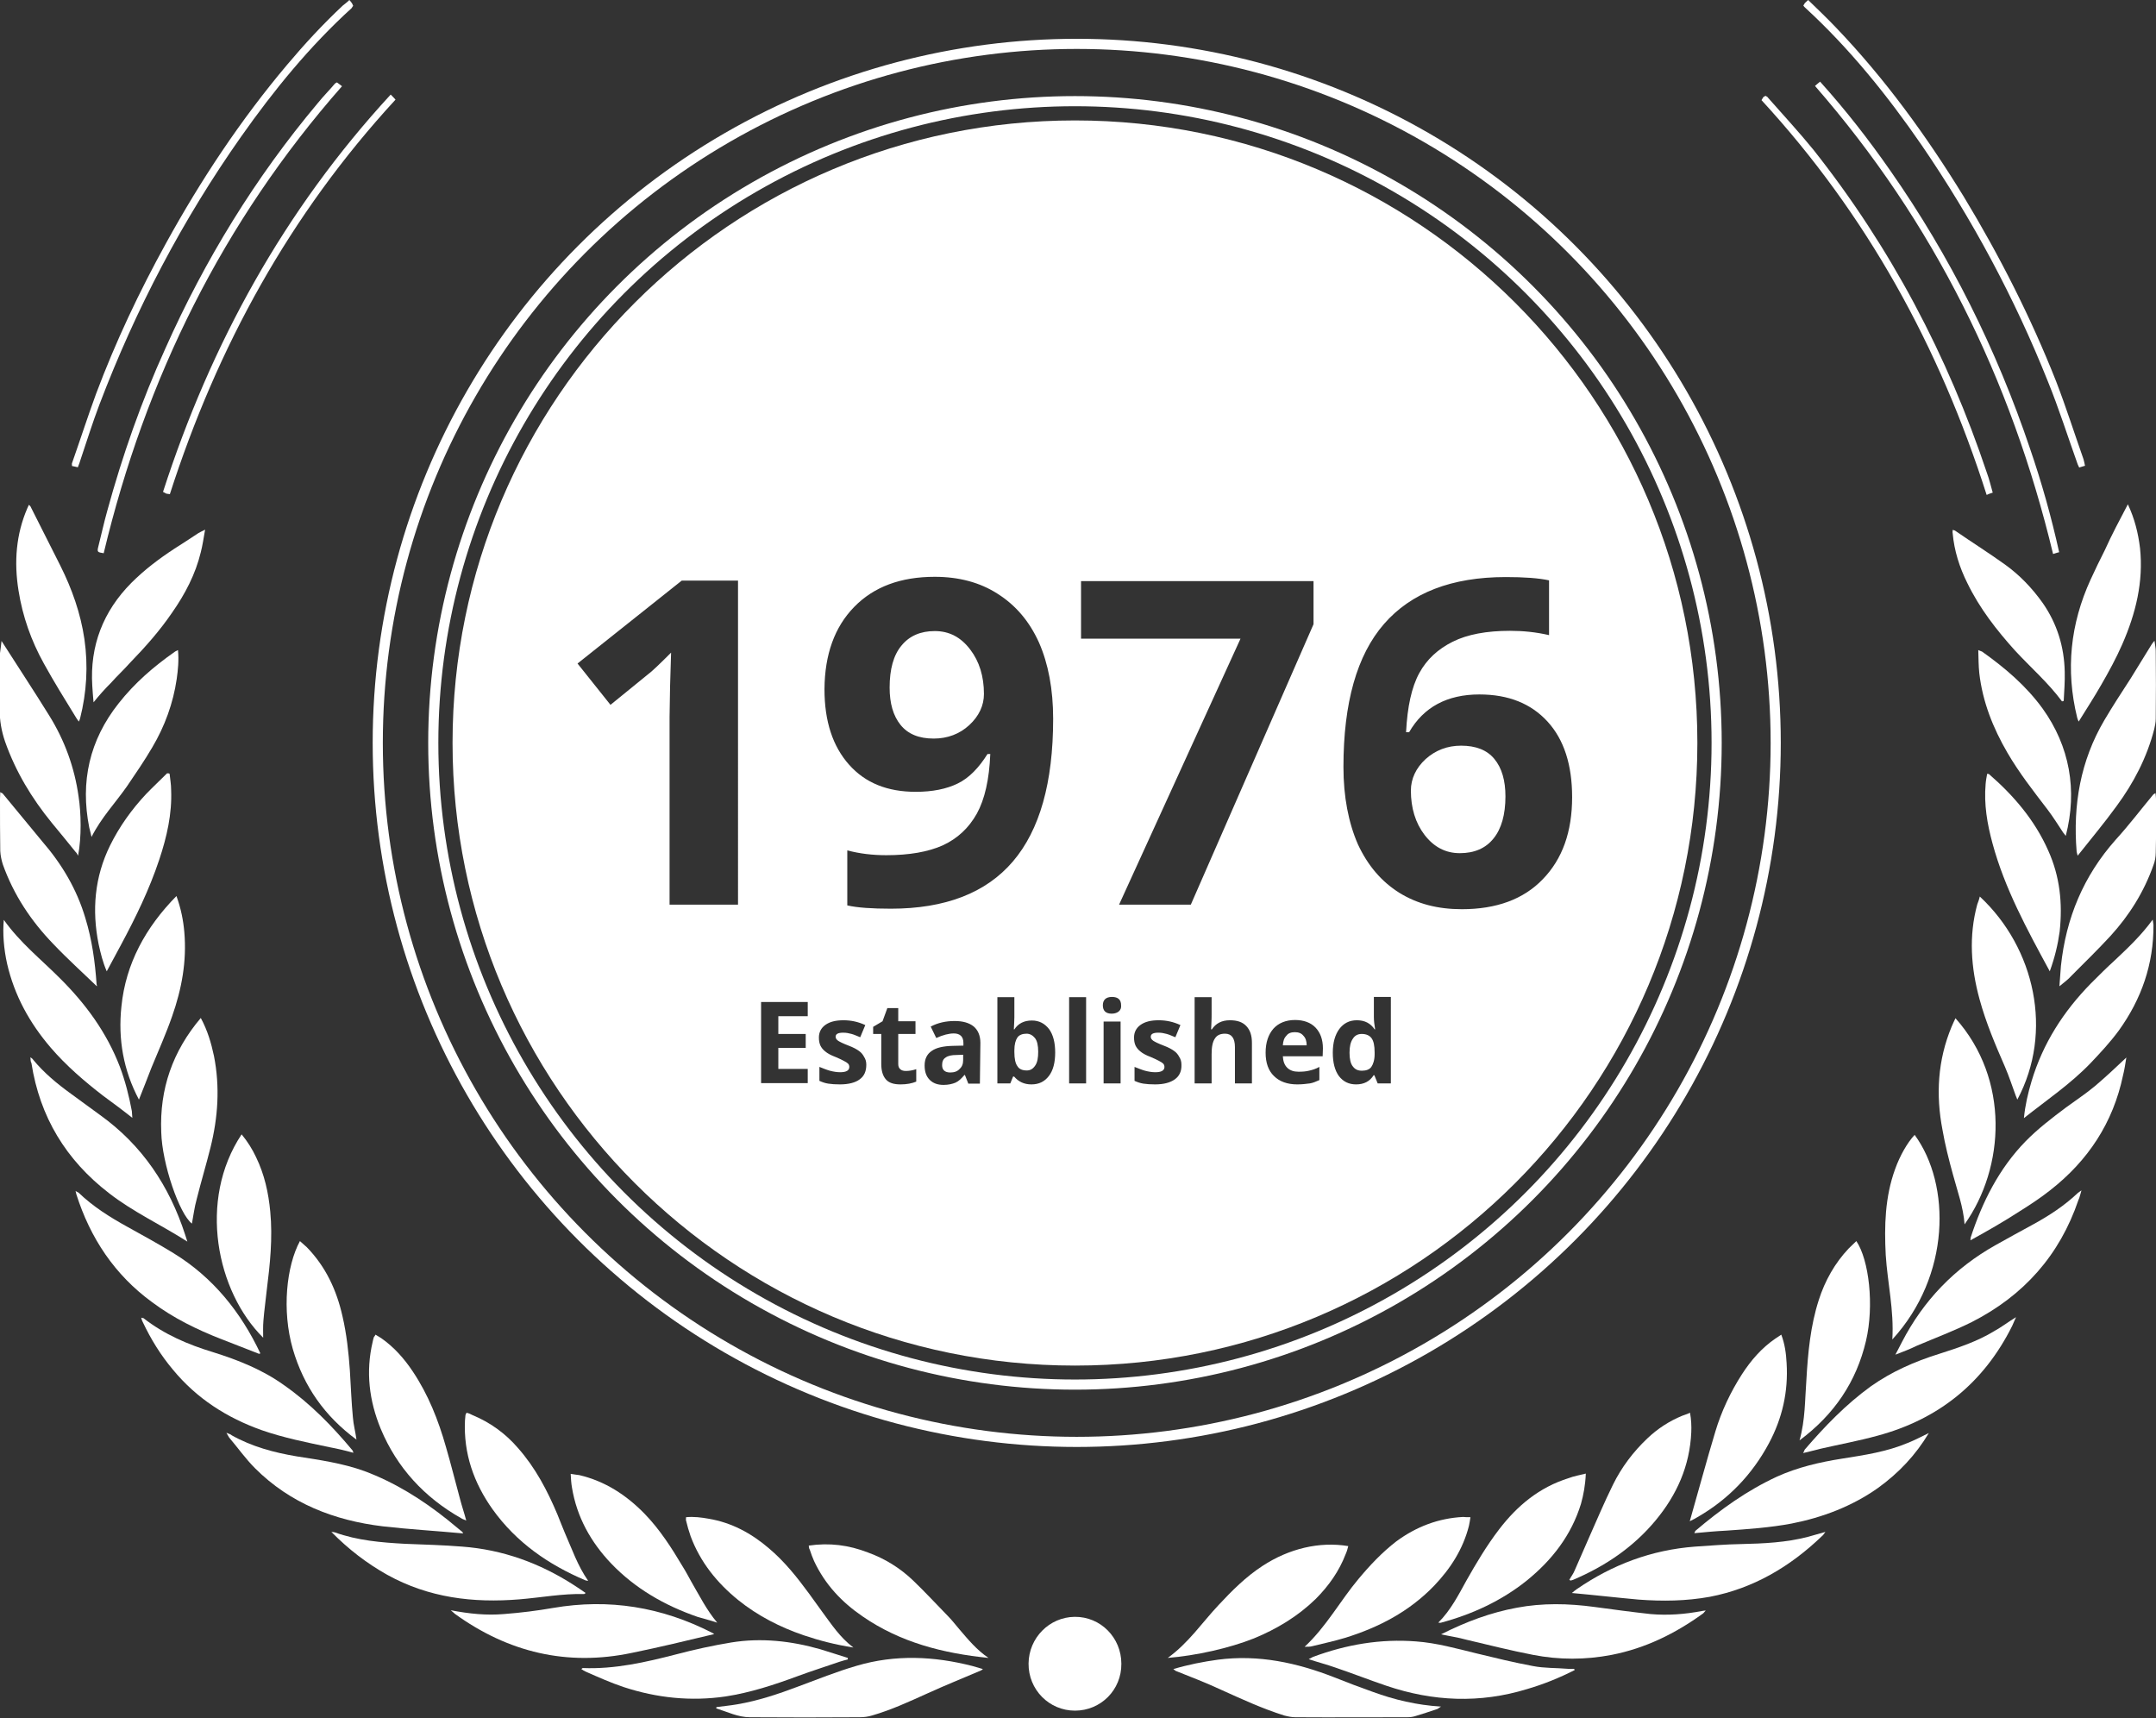 <?xml version="1.0" encoding="UTF-8"?>
<!-- Generator: Adobe Illustrator 26.0.3, SVG Export Plug-In . SVG Version: 6.00 Build 0)  -->
<svg xmlns="http://www.w3.org/2000/svg" xmlns:xlink="http://www.w3.org/1999/xlink" version="1.1" id="Layer_1" x="0px" y="0px" viewBox="0 0 850.4 677.6" style="enable-background:new 0 0 850.4 677.6;" xml:space="preserve">
<rect x="0" y="0" width="850.4" height="677.6" fill="#333333" stroke="none"/>
<style type="text/css">
	.st0{fill:#FFFFFF;}
	.st1{fill:none;}
	.st2{fill:none;stroke:#FFFFFF;stroke-width:4;stroke-miterlimit:10;}
</style>
<path class="st0" d="M281.7,644.5c-10.9,2.6-21.6,5.2-32.4,7.4c-25.6,5.4-48.9-0.2-69.9-15.4c-0.4-0.3-0.7-0.7-1.6-1.4  c7.3,1.4,14.1,2.1,21,1.5c6.5-0.5,13-1.3,19.3-2.4c22.1-3.8,42.9-0.4,62.8,9.8C281.2,644.1,281.4,644.3,281.7,644.5z"></path>
<path class="st0" d="M568.4,644.6c9.9-5,19.6-8.6,29.9-10.5c10.1-1.9,20.3-1.7,30.6-0.3c7.4,1,14.8,2,22.1,2.8  c6.8,0.6,13.5,0.1,20.3-1.2c0.4-0.1,0.7-0.1,1.5-0.2c-0.5,0.5-0.7,0.9-1.1,1.2c-10.9,7.9-22.7,13.7-36,16.3c-10.4,2-20.7,2-31,0  c-8.8-1.7-17.5-3.9-26.4-6C575.1,645.8,572.1,645.4,568.4,644.6z"></path>
<path class="st0" d="M621.1,658.7c-6.1,3.1-12.3,5.6-18.8,7.5c-18.6,5.7-37.1,4.9-55.4-1.3c-6.8-2.3-13.4-4.9-20.2-7.2  c-3.4-1.2-6.9-2.1-10.5-3.3c0.6-0.3,1.2-0.6,1.7-0.9c13.2-4.9,26.7-7.2,40.7-6.1c8.1,0.6,15.9,2.8,23.7,4.7c7.4,1.8,14.8,3.6,22.3,5  c4.6,0.9,9.2,0.7,13.8,1.1c0.9,0.1,1.6,0,2.4,0C620.9,658.2,621.1,658.5,621.1,658.7z"></path>
<path class="st0" d="M334.4,654.5c-1.1,0.3-2.1,0.5-3.2,0.9c-5.5,1.9-11.2,3.7-16.6,5.7c-9.2,3.4-18.6,6.5-28.4,8  c-13.7,2-27.1,0.6-40.2-3.7c-5.1-1.7-10-3.9-15-6.1c-0.5-0.2-1.1-0.6-1.7-1c0.3-0.2,0.4-0.4,0.6-0.4c12.6,0.5,24.8-2.3,36.8-5.4  c7.2-1.9,14.5-3.5,21.8-4.7c11.8-1.9,23.6-0.6,35.1,2.7c3.7,1.1,7.2,2.3,10.8,3.4C334.4,654.2,334.4,654.4,334.4,654.5z"></path>
<path class="st0" d="M231,628.3c-0.4,0.3-0.5,0.4-0.6,0.4c-8.6-0.2-17,1.4-25.5,2.1c-18.3,1.5-35.8-0.6-52.2-9.7  c-8-4.5-15.2-10-22-16.9c0.9,0.1,1.2,0.1,1.4,0.2c8.9,3.2,18.3,4,27.7,4.5c7.5,0.3,15.1,0.5,22.5,1.1c16,1.2,30.6,6.5,44.1,15.2  C227.8,626.1,229.3,627.1,231,628.3z"></path>
<path class="st0" d="M620,628.3c0.6-0.5,1.3-1.1,1.9-1.5c14.1-9.7,29.5-15.5,46.7-16.8c6.1-0.4,12-0.9,18.1-1  c8.9-0.2,17.9-0.6,26.6-2.9c2-0.5,4-1.2,6.7-1.9c-0.7,1-1,1.4-1.4,1.7c-12.5,12-27,20.6-44.2,23.9c-9.4,1.7-18.6,1.8-28.1,1.1  C637.4,630.1,628.9,629.1,620,628.3z"></path>
<path class="st0" d="M55.7,519.7c0.4,0.1,0.6,0.2,0.9,0.2c8.2,6.4,17.5,10.4,27.4,13.4c9.9,3.1,19.5,6.9,28,13  c10.3,7.2,18.9,16,27,25.7c0.2,0.2,0.2,0.5,0.4,1c-3.2-0.9-6.2-1.6-9.4-2.2c-9-1.9-18.1-3.7-26.7-6.7c-13.8-4.9-25.7-12.5-35.1-23.9  c-4.8-5.7-8.7-12-11.9-18.8C56,520.9,55.9,520.4,55.7,519.7z"></path>
<path class="st0" d="M795.2,519.5c-0.6,1.4-1.1,2.4-1.5,3.4c-11.2,22.5-29,36.9-53.3,43.4c-7.3,2-14.9,3.4-22.3,5.1  c-2.2,0.5-4.5,1.2-6.9,1.7c0.4-0.6,0.5-1,0.6-1.3c7.9-9.2,16.3-17.9,26.1-25c8.2-5.8,17.3-9.8,26.9-12.8c7.5-2.4,15.1-4.9,21.8-9  C789.5,523.4,792.1,521.4,795.2,519.5z"></path>
<path class="st0" d="M747.6,534.3c1.1-2,1.8-3.5,2.6-5c8.5-16.4,20.7-29.1,36.9-38.2c4.9-2.8,9.8-5.4,14.7-8.1  c6.4-3.5,12.4-7.4,17.8-12.5c0.2-0.2,0.6-0.4,1.4-1c-0.5,1.6-0.7,2.8-1.2,3.8c-7.4,21.8-21.6,37.7-42,48.1c-7,3.5-14.5,6.3-21.8,9.4  C753.4,532.1,750.7,533.1,747.6,534.3z"></path>
<path class="st0" d="M29.8,469.7c0.5,0.4,0.9,0.5,1.2,0.7c5.7,5.5,12.4,9.7,19.3,13.5c6.1,3.4,12.2,6.7,18.2,10.4  c15.5,9.5,26.5,23.2,34.2,39.5c-0.3,0.1-0.5,0.2-0.7,0.1c-4.9-1.9-9.7-3.8-14.6-5.7c-9.8-3.8-19.1-8.4-27.4-14.6  c-14.8-10.8-24.4-25.3-29.9-42.6C30,470.8,30,470.3,29.8,469.7z"></path>
<path class="st0" d="M760.8,565.2c-5.2,8.7-11.9,15.8-20.1,21.7c-10.2,7.2-21.8,11.6-34,14c-8.5,1.6-17.1,2.2-25.8,2.8  c-4.1,0.2-8.3,0.6-12.6,1c0.2-0.3,0.2-0.6,0.4-0.9c9.9-8.4,20.3-15.9,32.2-21.4c8.2-3.7,16.8-5.7,25.7-7.1  c8.8-1.4,17.6-2.7,25.9-6.2C755.3,568,758.1,566.5,760.8,565.2z"></path>
<path class="st0" d="M182.7,604.8c-10.7-1-21.2-1.6-31.7-2.8c-19.1-2.3-36.5-9-50.4-22.9c-3.7-3.7-6.8-8.1-10.2-12.1  c-0.3-0.4-0.5-0.9-1.1-1.9c1.2,0.5,1.7,0.6,2.1,1c8,4.5,16.7,6.8,25.6,8.3c9,1.4,18.1,2.7,26.7,5.8c12.1,4.5,22.9,11.3,32.8,19.2  c1.9,1.5,3.7,3.1,5.6,4.6C182.4,604.1,182.4,604.4,182.7,604.8z"></path>
<path class="st0" d="M777.2,489.2c0.1-0.4,0-0.7,0.1-1.1c4.6-14.1,11.2-27.2,21.6-37.9c4.9-5,10.4-9.2,16-13.4  c3.8-2.8,7.8-5.4,11.5-8.5c4.1-3.5,8.1-7.2,12.3-11.2c-0.4,2.4-0.7,4.7-1.3,7c-3.9,18.7-13.8,33.7-28.8,45.4  c-3.8,3-7.9,5.7-11.9,8.2C790.4,481.8,783.9,485.5,777.2,489.2z"></path>
<path class="st0" d="M12,417c0.5,0.4,0.9,0.6,1.1,1c4.3,5.2,9.5,9.5,14.9,13.4c3.8,2.8,7.7,5.6,11.5,8.4  c16.6,11.9,27.3,28,33.5,47.1c0.2,0.7,0.5,1.6,0.9,2.8c-10.5-6.7-21.4-11.7-30.9-19.1c-17-13.1-27.3-30.1-30.6-51.3  C12,418.7,12.1,418,12,417z"></path>
<path class="st0" d="M460.6,653.9c8.3-6,13.5-13.9,20-20.8c5.3-5.7,10.8-11.2,17.4-15.5c10.4-6.8,22.4-9.7,33.8-7.8  c-0.3,1.1-0.5,2-1,3.1c-2.6,6.8-6.7,12.6-11.9,17.8c-7,6.8-15.3,11.8-24.3,15.5C484.8,650.1,471.7,653,460.6,653.9z"></path>
<path class="st0" d="M387.7,658.3c-0.5,0.4-0.6,0.5-0.9,0.6c-7,3-14,5.8-21,9c-7.1,3.2-14.2,6.5-21.8,8.7c-1.6,0.5-3.3,0.7-4.9,0.7  c-14.5,0.1-28.8,0.1-43.3,0c-4.7,0-8.8-2.1-13.3-3.5c0-0.2,0.1-0.4,0.1-0.5c2.8-0.4,5.4-0.6,8.2-1.1c8.2-1.4,16-4,23.7-6.9  c7.8-2.9,15.5-6,23.4-8.3c15.2-4.5,30.5-3.8,45.7,0.1C385,657.5,386.3,657.9,387.7,658.3z"></path>
<path class="st0" d="M319,609.6c8.2-1.2,15.8-0.2,23.3,2.7c6.7,2.4,12.8,6.2,17.9,11.1c4.8,4.6,9.2,9.4,13.8,14.1  c1.6,1.6,2.9,3.4,4.4,5.1c3.5,4.1,6.9,8.2,11.5,11.3c-17.9-1.8-34.8-6.1-49.7-16.4c-8.2-5.6-14.8-12.6-19.1-21.8  c-0.6-1.4-1.2-2.9-1.7-4.5C319.1,610.8,319.1,610.4,319,609.6z"></path>
<path class="st0" d="M462.8,658.3c6.1-1.8,11.8-2.9,17.6-3.7c16-2.1,31.2,1.2,46,7c5,2,10,3.9,15.1,5.7c8.5,3.1,17.2,5.2,26.9,5.8  c-0.9,0.5-1.2,0.9-1.6,1c-2.9,1-5.8,1.9-8.7,2.8c-1,0.3-2,0.4-3.1,0.4c-14.7,0-29.4,0.1-44.1,0c-1.4,0-2.9-0.3-4.4-0.7  c-8.6-2.7-16.8-6.5-25-10.2c-5.8-2.7-11.8-5-17.8-7.4C463.6,658.9,463.4,658.8,462.8,658.3z"></path>
<path class="st0" d="M1.5,362.8c6.4,9,14.6,15.5,22,22.9c10.2,10.1,18.6,21.5,23.8,35.1c2.1,5.6,3.6,11.5,4.7,17.4  c0.1,0.9,0.1,1.6,0.2,2.7c-3.9-3.1-7.8-6-11.5-8.7c-7.4-5.7-14.6-11.9-20.7-19c-8.3-9.7-14.3-20.5-17.2-33.1  C1.5,374.3,1,368,1.5,362.8z"></path>
<path class="st0" d="M798.3,441c0.5-5.1,1.6-9.8,3-14.5c4.5-15,12.6-27.6,23.5-38.7c3.1-3.1,6.2-6.2,9.4-9.1  c5.2-4.9,10.4-9.8,14.9-16c0.1,1,0.3,1.6,0.3,2.1c0.1,15.4-4.7,29.2-13.7,41.7c-3.4,4.6-7.2,8.7-11.2,12.9  C816.7,427.5,807.4,433.8,798.3,441z"></path>
<path class="st0" d="M580,598.4c-0.2,1.4-0.4,2.4-0.6,3.4c-2.3,9.1-7.2,16.8-13.7,23.6c-9.8,10.2-21.9,16.5-35.2,20.6  c-4.3,1.3-8.6,2.2-13,3.3c-0.7,0.2-1.6,0.2-2.9,0.2c8.6-8,14-18.1,21.2-26.7c4.5-5.4,9.4-10.6,15-14.9c7.9-5.8,16.6-9.1,26.3-9.6  C577.9,598.4,578.7,598.4,580,598.4z"></path>
<path class="st0" d="M336.6,649.8c-7-1.1-13.3-2.7-19.5-4.8c-9.4-3.2-18.2-7.7-25.9-13.9c-8.4-6.8-15-15-18.8-25.2  c-0.7-2-1.3-4.1-1.8-6.2c-0.1-0.3,0-0.6,0-1.3c3.1-0.3,6.1,0.1,8.9,0.6c9,1.5,16.8,5.7,23.7,11.6c6.2,5.2,11.2,11.5,15.9,17.9  c1.7,2.4,3.5,4.9,5.2,7.2C328,640.7,331.3,645.8,336.6,649.8z"></path>
<path class="st0" d="M625.5,581.2c-0.2,4.6-0.9,8.3-1.9,11.9c-3.8,12.4-11.4,22.2-21.4,30.3c-10,8-21.5,13.3-33.8,16.6  c-0.2,0.1-0.5,0-1.1,0c4.9-4.9,7.9-10.8,11.1-16.6c3.9-6.9,8-13.8,12.9-20.2c7.2-9.4,15.9-16.6,27.4-20.2  C620.8,582.2,623,581.8,625.5,581.2z"></path>
<path class="st0" d="M11.4,199.1c0.3,0.3,0.5,0.5,0.6,0.6c3.9,7.8,7.9,15.6,11.8,23.4c4.6,9.2,8,18.8,9.5,29  c1.5,10.5,0.9,20.9-1.7,31.2c-0.1,0.4-0.2,0.6-0.5,1.3c-0.5-0.7-1-1.3-1.3-1.9c-4.3-7-8.6-13.9-12.5-21c-5-9-8.4-18.6-10-28.8  c-1.8-11.2-1-22.1,3.5-32.5C11,199.9,11.2,199.5,11.4,199.1z"></path>
<path class="st0" d="M225.1,581.3c1.4,0.2,2.3,0.4,3.4,0.5c10.2,2.4,18.6,7.9,25.8,15.3c6,6.2,10.6,13.4,15,20.8  c1.2,1.9,2.2,3.8,3.3,5.8c3.2,5.5,6.1,11.3,10.3,16.3c-2.6-0.9-5.2-1.5-7.8-2.3c-13-4.5-24.6-11.2-34-21c-8.1-8.5-13.6-18.4-15.5-30  C225.3,585,225.2,583.3,225.1,581.3z"></path>
<path class="st0" d="M839.3,198.9c2.7,5.7,4.1,11.5,4.8,17.3c1.4,13.3-1.7,25.8-7,37.9c-2.4,5.5-5.3,10.8-8.3,16  c-2.8,4.9-5.8,9.5-8.9,14.5c-0.3-0.6-0.5-1.2-0.6-1.6c-4.6-18.8-2.7-36.9,5.3-54.4c1.8-3.9,3.7-7.9,5.7-11.8  C832.9,211,836,205.2,839.3,198.9z"></path>
<path class="st0" d="M666.5,600c3.5-12.2,6.6-23.8,10.1-35.4c2.4-8,6-15.6,10.5-22.6c3.5-5.4,7.7-10.3,13.1-14  c0.7-0.5,1.6-1,2.4-1.6c1.4,3.7,1.9,7.4,2.1,11.2c0.7,11.3-1.7,21.8-7,31.7c-6.6,12.3-16,22.1-28.2,29.1  C668.9,598.8,667.9,599.3,666.5,600z"></path>
<path class="st0" d="M148.1,526.4c0.9,0.5,1.6,1,2.3,1.4c5,3.5,9,8,12.4,13.1c6.1,9.1,10.1,19.2,13.1,29.8c2,6.8,3.7,13.8,5.6,20.7  c0.7,2.7,1.6,5.3,2.4,8.3c-0.9-0.4-1.4-0.5-2-0.9c-14.5-8.2-25.3-19.9-31.7-35.2c-4.6-11.1-6-22.6-3.2-34.4c0.1-0.6,0.3-1.3,0.5-1.9  C147.6,527.2,147.9,526.9,148.1,526.4z"></path>
<path class="st0" d="M232,623.5c-0.6-0.1-0.9-0.1-1.1-0.2c-14.6-6.2-27.2-14.9-36.6-28c-7.4-10.4-11.5-22-10.9-35  c0.1-0.7,0.1-1.5,0.2-2.2c0.1-0.2,0.2-0.5,0.4-0.9c0.9,0.2,1.6,0.5,2.3,0.9c7,2.9,13,7.2,18,13c6.9,7.8,11.6,16.8,15.6,26.3  c1,2.4,1.9,4.9,2.9,7.2C225.6,610.9,227.8,617.5,232,623.5z"></path>
<path class="st0" d="M619,623.1c0.7-1.3,1.6-2.4,2.1-3.7c1.9-4.3,3.7-8.5,5.6-12.8c3.1-7,6.1-14.1,9.5-21c3.4-6.9,8-13,13.6-18.3  c4-3.8,8.6-6.8,13.7-8.9c1-0.4,1.9-0.6,3.1-1.2c0.5,2.7,0.6,5.2,0.5,7.7c-0.6,13.3-5.7,24.7-14.1,34.8c-8.8,10.6-20,18.1-32.5,23.4  c-0.3,0.1-0.6,0.2-1.1,0.3C619.3,623.3,619.3,623.2,619,623.1z"></path>
<path class="st0" d="M709.8,568.1c2.3-8.2,2.1-16,2.7-23.8c0.6-10.7,1.6-21.4,4.9-31.6c2.4-7.5,6.3-14.5,11.8-20.3c1-1,2-1.9,3-2.9  c5,7.4,7.1,25.4,3.8,39.4C732.2,545,723.5,557.9,709.8,568.1z"></path>
<path class="st0" d="M118.3,489.5c1,0.9,1.8,1.6,2.7,2.4c7.5,7.7,11.8,17,14.1,27.3c1.6,6.9,2.4,14.1,2.9,21.3  c0.4,6.2,0.6,12.4,1.2,18.6c0.2,2.8,1,5.6,1.4,8.7c-12.5-9.2-20.8-21-25.1-35.7C111.1,516.8,113,499.3,118.3,489.5z"></path>
<path class="st0" d="M0.6,252.8c6.5,10.2,12.8,19.7,18.8,29.4c6.1,9.8,10,20.5,11.6,32c1,6.5,1.2,15.9-0.2,23.3  c-0.3-0.5-0.5-1.1-1-1.5c-3.1-3.8-6.2-7.7-9.4-11.5c-7.9-9.7-14.2-20.1-18.4-32c-1.4-4.1-2.2-8.4-2.1-12.8c0.2-7.3,0-14.7,0.1-22.1  C0.2,256.2,0.4,254.7,0.6,252.8z"></path>
<path class="st0" d="M819.5,337.5c-0.2-0.9-0.4-1.3-0.4-1.6c-1.5-18.4,1.5-35.8,10.9-51.8c3.3-5.6,6.9-11.1,10.4-16.5  c2.8-4.5,5.4-8.8,8.2-13.3c0.2-0.4,0.5-0.7,1.2-1.6c0.2,1.7,0.5,2.9,0.5,4c0.1,8.9,0.1,17.9,0,26.8c0,1.4-0.3,2.8-0.6,4.1  c-2.9,11.2-8.1,21.2-14.9,30.4C830.1,324.5,824.8,330.8,819.5,337.5z"></path>
<path class="st0" d="M780.9,353.6c21.8,20.3,29.1,53.4,14.8,80.1c-0.2-0.6-0.4-1-0.6-1.5c-1.4-3.8-2.7-7.8-4.3-11.5  c-3.8-8.7-7.5-17.4-10-26.6c-3.4-12.4-4.3-24.9-0.9-37.4C780.2,355.9,780.6,354.9,780.9,353.6z"></path>
<path class="st0" d="M771.3,401.6c21.5,24.1,19.5,58.9,3.6,81.3c-0.5-6.9-2.9-13.3-4.6-19.7c-1.6-5.8-3.1-11.7-4.1-17.5  c-2.7-13.9-1.9-27.6,3.6-40.8C770.3,403.8,770.7,402.8,771.3,401.6z"></path>
<path class="st0" d="M79.2,401.5c2.7,5,4.1,9.9,5.2,15c2.4,12.2,1.6,24.2-1.4,36.2c-1.7,6.8-3.7,13.4-5.4,20.2  c-0.9,3.2-1.3,6.5-1.9,9.7c-4.9-3.7-11.8-23.6-12.1-36.1C62.9,429.5,68.1,414.6,79.2,401.5z"></path>
<path class="st0" d="M746.4,528.3c0.7-11.6-1.9-22.3-2.6-33.3c-0.6-11.5-0.3-22.9,3.7-33.9c1.9-5.3,4.8-10.4,7.7-13.5  C769.6,467.3,769.4,503.2,746.4,528.3z"></path>
<path class="st0" d="M69.6,353.4c1.8,5,2.7,9.6,3.1,14.2c1,11.5-1,22.4-4.8,33.2c-2.4,6.9-5.4,13.6-8.2,20.4  c-1.6,4.1-3.2,8.3-4.9,12.5c-6.1-11.5-8.3-23.8-6.9-36.8C49.6,380.1,57.4,365.8,69.6,353.4z"></path>
<path class="st0" d="M95.3,447.4c2.4,2.9,4.3,6,5.7,9c3.3,6.8,4.9,14,5.6,21.5c1,10.4-0.1,20.8-1.4,31.1c-0.4,3.9-1,8-1.3,11.9  c-0.2,2.3-0.1,4.6-0.1,6.7C85.4,509.4,78,473.4,95.3,447.4z"></path>
<path class="st0" d="M38.2,389c-5.7-5.5-11.7-10.9-17.2-16.7c-8.7-9-15.6-19.3-19.9-31.4c-0.5-1.6-0.9-3.4-1-5.2  C0,328.9,0,322.1,0,315.1c0-0.9,0.1-1.6,0.1-2.7c0.4,0.3,0.6,0.4,0.9,0.5c5.2,6.3,10.4,12.6,15.6,18.9c7.8,9,13.7,18.9,17.1,30.4  c2.6,8.5,3.8,17.2,4.4,26C38.3,388.8,38.2,389,38.2,389z"></path>
<path class="st0" d="M812.3,389c0.2-2.6,0.4-5.3,0.6-8c2-18.9,8.9-35.5,21.6-49.8c5.2-5.7,9.9-11.9,14.8-17.8  c0.2-0.2,0.4-0.3,0.9-0.6c0.1,1,0.2,1.6,0.2,2.3c0,7.1,0.1,14.1-0.1,21.2c0,1.6-0.3,3.4-0.9,4.9c-3.7,10.5-9.5,19.8-17,28  c-4.9,5.3-10.1,10.4-15.2,15.5C815.8,386.3,814,387.6,812.3,389z"></path>
<path class="st0" d="M66.9,305.2c0.2,2.1,0.6,4.1,0.6,6.3c0.4,9.5-1.7,18.6-4.7,27.6c-3.9,11.7-9.2,22.6-15.1,33.6  c-1.8,3.4-3.6,6.7-5.6,10.4c-1.6-3.7-2.4-7.1-3.2-10.7c-2.7-13.4-1.6-26.5,4.5-38.9c3.7-7.5,8.5-14.2,14.2-20.3  c2.7-2.8,5.5-5.4,8.3-8.2C66.3,305,66.7,305,66.9,305.2z"></path>
<path class="st0" d="M70.2,256.4c0.4,4.1,0,7.8-0.5,11.4c-1.4,9.6-4.7,18.6-9.6,26.9c-3.1,5.3-6.6,10.4-10,15.4  c-4.6,6.6-10.1,12.3-14,20c-0.4-1.6-0.6-2.7-0.9-3.7c-3.6-18.1,0.1-34.5,11.6-49c6.3-8,13.8-14.5,22.1-20.3  C69.1,256.9,69.5,256.8,70.2,256.4z"></path>
<path class="st0" d="M780.3,256.4c0.9,0.4,1.3,0.5,1.5,0.6c9,6.4,17.3,13.4,23.9,22.5c10.6,14.8,13.8,32.1,9.1,50.2  c-0.4-0.5-0.6-0.9-1-1.3c-2-3-3.9-6.1-6.1-9c-5.6-7.3-11.3-14.6-15.9-22.5c-5.7-9.8-9.8-20.1-11.1-31.4  C780.4,262.6,780.4,259.8,780.3,256.4z"></path>
<path class="st0" d="M808.5,383.1c-9-16.6-17.8-32.7-22.6-50.5c-2.1-7.7-3.4-15.4-2.7-23.4c0.1-1.4,0.4-2.8,0.6-4  c0.4,0.1,0.6,0,0.7,0.1c9.8,8.5,18.1,18.2,23.4,30.2c4.6,10.2,5.7,20.8,4.5,31.9C811.7,372.5,810.5,377.6,808.5,383.1z"></path>
<path class="st0" d="M813.3,276.6c-5.4-7.3-12.3-13.3-18.5-20c-7.3-8.1-14-16.7-18.8-26.6c-3.1-6.2-5.2-12.8-5.8-19.7  c-0.1-0.4,0-0.7,0-1.3c0.4,0.1,0.9,0.2,1.1,0.4c6.5,4.5,13.2,8.7,19.6,13.3c5.7,4.1,10.6,9.2,14.8,15.1c5.7,8.2,8.5,17.3,8.7,27.2  c0.1,3.8-0.2,7.5-0.4,11.4C813.8,276.6,813.5,276.6,813.3,276.6z"></path>
<path class="st0" d="M36.9,277c-0.2-2.4-0.4-4.5-0.5-6.5c-1-15.8,4.3-29.4,15.4-40.6c5.2-5.2,10.9-9.5,17-13.5c3.1-2,6.3-4,9.4-6.1  c0.6-0.4,1.4-0.7,2.7-1.4c-0.6,3.4-1,6.2-1.7,8.9c-2.1,8.7-6.2,16.5-11.3,23.8c-4.9,7.2-10.6,13.6-16.7,19.9  c-2.4,2.7-5.1,5.2-7.5,7.9C41.5,271.6,39.3,274,36.9,277z"></path>
<path class="st0" d="M424,674.7c-10.2,0-18.4-8.3-18.3-18.6c0.1-10.1,8.2-18.3,18.2-18.4c10.2-0.1,18.4,8.2,18.4,18.5  C442.4,666.5,434.2,674.7,424,674.7z"></path>
<path class="st0" d="M137.8,0c0.5,0.6,0.9,1,1.1,1.4c0.1,0.2,0.2,0.5,0.4,0.9c-0.2,0.2-0.4,0.6-0.6,0.9  C122.1,18.3,108,35.6,95.1,53.9C72,86.7,53.5,122,39.2,159.6c-2.7,7.1-5,14.5-7.4,21.6c-0.3,1-0.6,1.9-1.1,3.1  c-0.9-0.2-1.6-0.4-2.3-0.5c0-0.5-0.1-0.9,0-1.1c3.2-9.1,6.2-18.4,9.5-27.4c7.7-20.5,17-40.2,27.6-59.4C79.2,71,94.9,47.3,113.2,25.6  c6.9-8.2,14.1-16,22-23.4C135.8,1.7,136.7,1.1,137.8,0z"></path>
<path class="st0" d="M711.3,2.2c0.2-0.4,0.4-0.6,0.6-1c0.3-0.3,0.6-0.6,1.3-1.2c3.8,3.7,7.5,7.2,11.2,11.1  c19.3,20.2,35.6,42.7,50.2,66.5c14.1,23.3,26.4,47.5,36.4,72.8c3.9,10.1,7.2,20.5,10.8,30.7c0.2,0.7,0.4,1.6,0.6,2.6  c-0.9,0.2-1.5,0.5-2.3,0.7c-0.2-0.5-0.5-1-0.6-1.3c-3.9-10.9-7.4-22-11.8-32.8c-13.1-32.8-29.8-63.9-49.7-93  c-13.5-19.6-28.4-38.1-45.9-54.2C711.8,2.9,711.6,2.6,711.3,2.2z"></path>
<path class="st0" d="M715.9,33.9c0.6-0.6,1.3-1.1,2-1.7c10.1,11.2,19.2,22.9,27.7,35.1c23.7,33.9,41.9,70.5,55.1,109.6  c4.6,13.4,8.4,26.9,11.5,40.9c-1,0.2-1.6,0.5-2.4,0.7C793.2,149.4,762.8,87.7,715.9,33.9z"></path>
<path class="st0" d="M40.9,218.2c-2.4-0.4-2.7-0.4-2.1-2.7c1.2-4.7,2.2-9.4,3.5-14c6-21.9,13.5-43.3,22.9-64  c15.6-35,35.5-67.5,60.2-96.9c2.1-2.6,4.5-5,6.6-7.5c0.2-0.2,0.4-0.4,0.9-0.6c0.6,0.4,1.3,1,2,1.5C87.9,87.4,57.4,149.2,40.9,218.2z  "></path>
<path class="st0" d="M694.8,39.5c0.2-0.4,0.4-0.6,0.6-1s0.5-0.4,1-0.7c0.4,0.2,0.9,0.5,1.1,0.9c6,6.8,12.1,13.4,17.8,20.4  c30.4,38.4,52.9,81.1,68.4,127.4c0.9,2.4,1.5,5,2.3,7.8c-0.9,0.3-1.6,0.5-2.4,0.9C765,136.8,736.3,84.6,694.8,39.5z"></path>
<path class="st0" d="M154.1,37.3c0.9,0.9,1.4,1.4,1.9,2c-41.7,45.3-70.3,97.5-89,155.6c-0.5-0.1-1-0.1-1.4-0.2  c-0.3-0.1-0.6-0.4-1.3-0.7C83.2,135.5,112.1,82.9,154.1,37.3z"></path>
<rect x="278.8" y="393.3" class="st1" width="293.4" height="108.8"></rect>
<g>
	<g>
		<path class="st0" d="M368.7,248.9c-5.6,0-10,1.9-13.1,5.7c-3.2,3.8-4.7,9.4-4.7,16.6c0,6.2,1.4,11.1,4.3,14.7    c2.9,3.6,7.2,5.4,13.1,5.4c5.4,0,10.2-1.8,14-5.3c3.9-3.6,5.8-7.8,5.8-12.3c0-6.9-1.8-12.8-5.4-17.5    C379,251.3,374.4,248.9,368.7,248.9z"></path>
		<path class="st0" d="M576.3,294.1c-5.4,0-10.1,1.8-14,5.3c-3.8,3.5-5.8,7.8-5.8,12.4c0,6.9,1.8,12.8,5.4,17.5    c3.7,4.8,8.3,7.2,13.9,7.2c5.7,0,10.2-1.9,13.3-5.8c3.1-3.8,4.7-9.4,4.7-16.6c0-6.2-1.4-11.2-4.4-14.8    C586.5,295.8,582.1,294.1,576.3,294.1z"></path>
	</g>
	<g>
		<path class="st0" d="M537.1,407.8c-1.5,0-2.7,0.6-3.5,1.9c-0.9,1.3-1.3,3.1-1.3,5.5s0.4,4.3,1.3,5.4c0.9,1.2,2,1.7,3.6,1.7    c1.7,0,3-0.5,3.7-1.5c0.7-1,1.3-2.7,1.3-5v-0.7c0-2.7-0.4-4.5-1.2-5.6C540.2,408.4,538.9,407.8,537.1,407.8z"></path>
		<path class="st0" d="M404.9,407.7c-1.6,0-2.9,0.5-3.6,1.5c-0.7,1-1.2,2.7-1.2,5v0.7c0,2.7,0.4,4.5,1.2,5.6c0.7,1.2,2,1.7,3.7,1.7    c1.4,0,2.4-0.6,3.3-1.9c0.9-1.3,1.2-3.1,1.2-5.5s-0.4-4.3-1.3-5.4C407.3,408.3,406.2,407.7,404.9,407.7z"></path>
		<path class="st0" d="M510.7,407.1c-1.4,0-2.6,0.4-3.3,1.4c-0.9,0.9-1.3,2.1-1.4,3.8h9.4c0-1.6-0.4-2.9-1.3-3.8    C513.3,407.5,512.2,407.1,510.7,407.1z"></path>
		<path class="st0" d="M424,47.5c-135.6,0-245.5,109.9-245.5,245.5S288.4,538.6,424,538.6S669.5,428.7,669.5,293    S559.6,47.5,424,47.5z M336.9,239.4c7.8-8,18.4-11.9,31.8-11.9c9.5,0,17.8,2.2,24.8,6.7c7.1,4.5,12.5,10.8,16.3,19.2    c3.7,8.4,5.6,18.5,5.6,30.1c0,25.2-5.3,43.9-15.9,56.3s-26.7,18.6-48.1,18.6c-7.5,0-13.3-0.4-17.2-1.3v-21.7    c4.9,1.3,10,1.9,15.4,1.9c9,0,16.5-1.3,22.3-3.9c5.8-2.7,10.2-6.8,13.4-12.5c3.1-5.6,4.9-13.5,5.3-23.5h-1.1    c-3.4,5.4-7.2,9.4-11.7,11.6s-10,3.3-16.6,3.3c-11.2,0-19.9-3.5-26.3-10.7s-9.7-17-9.7-29.8C325.3,258.1,329.2,247.3,336.9,239.4z     M291.1,356.8L291.1,356.8h-27v-74l0.2-12.1l0.4-13.3c-4.5,4.5-7.5,7.4-9.4,8.8L240.8,278l-13-16.3l41.1-32.7h22.2L291.1,356.8    L291.1,356.8z M318.6,400.8H307v7h10.8v5.5H307v8.3h11.6v5.6h-18.4v-32h18.4V400.8z M339.1,425.7c-1.7,1.3-4.4,2-7.8,2    c-1.8,0-3.3-0.1-4.6-0.3c-1.3-0.2-2.4-0.6-3.5-1.1v-5.5c1.3,0.5,2.7,1.1,4.1,1.5c1.5,0.4,2.9,0.6,4.1,0.6c2.4,0,3.6-0.7,3.6-2.1    c0-0.5-0.2-1-0.5-1.3c-0.3-0.3-0.9-0.7-1.7-1.1c-0.7-0.4-1.8-0.9-3.2-1.5c-1.9-0.7-3.3-1.5-4.1-2.2c-0.9-0.7-1.5-1.5-1.9-2.3    c-0.4-0.9-0.6-1.9-0.6-3.2c0-2.1,0.9-3.8,2.6-5c1.7-1.2,4-1.8,7.1-1.8c3,0,5.8,0.6,8.6,1.9l-2,4.8c-1.3-0.5-2.3-1-3.4-1.3    c-1.1-0.3-2.1-0.5-3.3-0.5c-2,0-3,0.5-3,1.6c0,0.6,0.3,1.1,1,1.6c0.6,0.4,2,1.1,4.1,1.9c1.9,0.7,3.3,1.5,4.1,2.1    c0.9,0.6,1.6,1.5,2,2.3c0.6,0.9,0.9,1.9,0.9,3.1C341.7,422.5,340.9,424.4,339.1,425.7z M361.4,426.6c-1.7,0.7-3.7,1.1-6.2,1.1    c-2.7,0-4.6-0.6-5.8-2c-1.2-1.4-1.8-3.4-1.8-6.1v-11.8h-3.2V405l3.7-2.2l1.9-5.2h4.3v5.2h6.8v5h-6.8v11.9c0,1,0.3,1.6,0.9,2.1    c0.5,0.4,1.2,0.6,2.1,0.6c1.2,0,2.6-0.2,4.1-0.7V426.6z M386.5,427.4h-4.6v-0.1l-1.3-3.3h-0.2c-1.2,1.4-2.2,2.4-3.5,3    c-1.2,0.5-2.8,0.9-4.7,0.9c-2.3,0-4.1-0.6-5.5-2c-1.4-1.4-2-3.3-2-5.7c0-2.6,1-4.5,2.8-5.7c1.8-1.3,4.6-1.9,8.2-2l4.3-0.1v-1.1    c0-2.4-1.3-3.7-3.8-3.7c-1.9,0-4.3,0.6-6.9,1.8l-2.2-4.5c2.8-1.5,6-2.2,9.4-2.2c3.3,0,5.7,0.7,7.5,2.1c1.7,1.4,2.7,3.6,2.7,6.5    L386.5,427.4L386.5,427.4z M413.7,424.4c-1.7,2.2-3.9,3.3-6.9,3.3c-2.9,0-5.1-1.1-6.8-3.1h-0.4l-1.1,2.7h-5.1v-34h6.7v7.9    c0,1-0.1,2.7-0.2,4.8h0.2c1.5-2.3,3.8-3.5,6.9-3.5c2.9,0,5.1,1.2,6.8,3.4c1.6,2.2,2.4,5.3,2.4,9.2    C416.2,419.1,415.4,422.2,413.7,424.4z M428.4,427.3h-6.7v-34h6.7V427.3z M442,427.3h-6.7v-24.4h6.7V427.3z M441.3,398.9    c-0.6,0.5-1.5,0.9-2.8,0.9c-2.3,0-3.5-1.1-3.5-3.3c0-2.1,1.2-3.3,3.6-3.3s3.6,1.1,3.6,3.3C442.3,397.5,442,398.3,441.3,398.9z     M463.4,425.7c-1.8,1.3-4.4,2-7.8,2c-1.8,0-3.3-0.1-4.6-0.3c-1.3-0.2-2.4-0.6-3.5-1.1v-5.5c1.3,0.5,2.7,1.1,4.1,1.5    c1.5,0.4,2.9,0.6,4.1,0.6c2.4,0,3.6-0.7,3.6-2.1c0-0.5-0.2-1-0.5-1.3s-0.9-0.7-1.7-1.1c-0.7-0.4-1.8-0.9-3.2-1.5    c-1.9-0.7-3.3-1.5-4.1-2.2c-0.9-0.7-1.5-1.5-1.9-2.3c-0.4-0.9-0.6-1.9-0.6-3.2c0-2.1,0.9-3.8,2.6-5c1.7-1.2,4-1.8,7.1-1.8    c3,0,5.8,0.6,8.6,1.9l-2,4.8c-1.3-0.5-2.3-1-3.4-1.3c-1.1-0.3-2.1-0.5-3.3-0.5c-2,0-3,0.5-3,1.6c0,0.6,0.3,1.1,1,1.6    c0.6,0.4,2,1.1,4.1,1.9c1.9,0.7,3.3,1.5,4.1,2.1c0.9,0.6,1.6,1.5,2,2.3c0.6,0.9,0.9,1.9,0.9,3.1    C466.1,422.5,465.2,424.4,463.4,425.7z M441.4,356.8l47.9-104.9h-62.9v-22.7h91.7v17l-48.4,110.6L441.4,356.8z M493.8,427.3h-6.7    V413c0-3.5-1.3-5.3-3.9-5.3c-1.9,0-3.2,0.6-4,1.9c-0.9,1.3-1.3,3.3-1.3,6.2v11.5h-6.7v-34h6.7v6.9c0,0.5,0,1.8-0.1,3.8l-0.1,2h0.3    c1.5-2.3,3.8-3.6,7.1-3.6c2.9,0,5,0.7,6.5,2.3c1.5,1.6,2.2,3.7,2.2,6.6V427.3z M521.7,416.6h-15.7c0.1,1.9,0.6,3.4,1.7,4.5    c1.1,1.1,2.6,1.6,4.5,1.6c1.5,0,2.9-0.1,4.1-0.4c1.3-0.3,2.7-0.7,4.1-1.5v5.2c-1.2,0.5-2.4,1.1-3.7,1.3c-1.5,0.2-3.1,0.4-5,0.4    c-3.9,0-7-1.1-9.2-3.3c-2.2-2.1-3.3-5.2-3.3-9.2c0-4.1,1.1-7.2,3.1-9.5c2-2.2,4.9-3.4,8.5-3.4c3.4,0,6.2,1,8.1,3    c1.9,2,2.9,4.7,2.9,8.2L521.7,416.6L521.7,416.6z M548.5,427.3h-5.1l-1.3-3.2h-0.3c-1.5,2.4-3.8,3.6-6.9,3.6    c-2.9,0-5.1-1.1-6.8-3.3c-1.6-2.2-2.4-5.3-2.4-9.2c0-4,0.9-7.1,2.6-9.4c1.7-2.2,3.9-3.4,6.9-3.4c3.1,0,5.4,1.2,7,3.6h0.2    c-0.3-1.8-0.5-3.4-0.5-4.9v-7.9h6.7V427.3z M576.6,358.6c-9.5,0-17.6-2.1-24.7-6.5c-7-4.4-12.4-10.7-16.3-19.1    c-3.7-8.5-5.7-18.7-5.7-30.5c0-25.3,5.3-44.1,16-56.4c10.7-12.3,26.7-18.5,48-18.5c7.2,0,13,0.4,17.1,1.3v21.6    c-5.2-1.2-10.3-1.7-15.4-1.7c-9.2,0-16.8,1.4-22.6,4.3c-5.8,2.9-10.2,6.9-13.2,12.4c-3,5.5-4.7,13.3-5.2,23.3h1.2    c5.7-9.9,15-14.9,27.7-14.9c11.5,0,20.4,3.6,26.9,10.7c6.5,7.1,9.7,17.1,9.7,29.8c0,13.6-3.8,24.4-11.6,32.4    C600.9,354.7,590.2,358.6,576.6,358.6z"></path>
		<path class="st0" d="M373,417.1c-1,0.6-1.4,1.6-1.4,3c0,1.9,1.1,2.9,3.2,2.9c1.6,0,2.8-0.4,3.7-1.4c1-0.9,1.4-2,1.4-3.5v-2.1    l-2.6,0.1C375.4,416.1,373.9,416.4,373,417.1z"></path>
	</g>
</g>
<circle class="st2" cx="424" cy="293" r="253.1"></circle>
<circle class="st2" cx="424.7" cy="293" r="275.7"></circle>
</svg>

